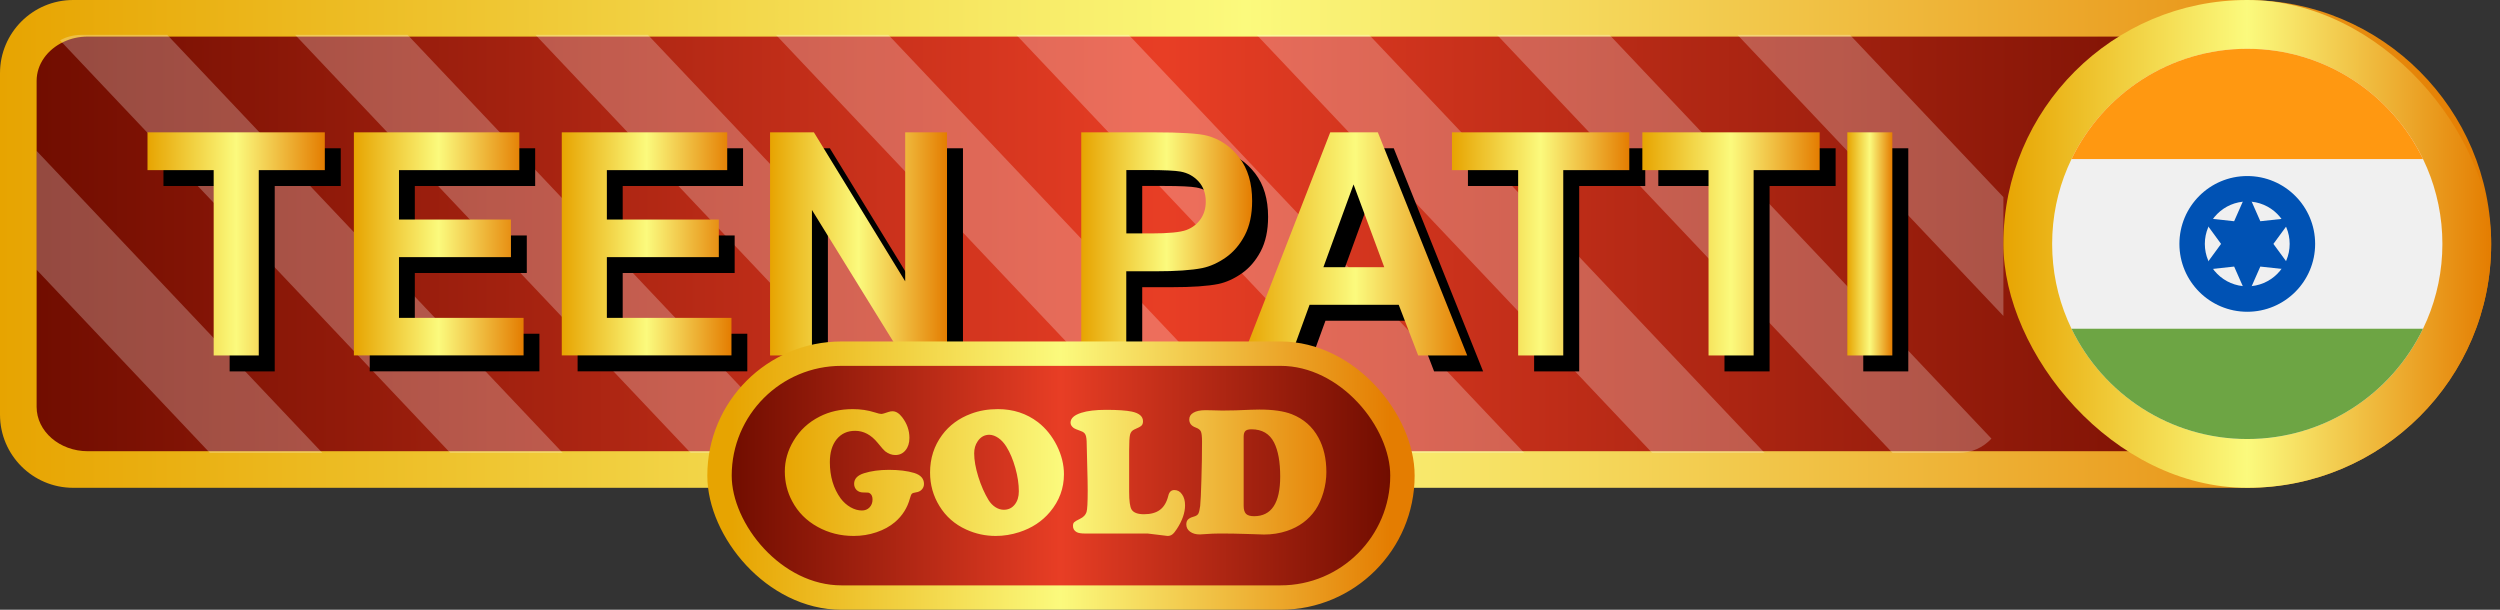 <svg width="164" height="40" viewBox="0 0 164 40" fill="none" xmlns="http://www.w3.org/2000/svg">
<rect x="0" y="0" width="164" height="40" fill="#333333" stroke="none"/>
<g clip-path="url(#clip0_2632_2299)">
<path d="M0 4.8C0 2.149 2.149 0 4.8 0H147.421C156.258 0 163.421 7.163 163.421 16V16C163.421 24.837 156.258 32 147.421 32H4.8C2.149 32 0 29.851 0 27.2V4.8Z" fill="url(#paint0_linear_2632_2299)"/>
<path d="M150.402 5.307V26.693C150.402 27.46 150.061 28.155 149.504 28.669C148.889 29.241 148.012 29.6 147.046 29.6H5.759C3.91 29.6 2.402 28.296 2.402 26.693V5.307C2.402 4.208 3.112 3.249 4.157 2.754C4.63 2.527 5.176 2.4 5.754 2.4H147.04C148.889 2.4 150.397 3.704 150.397 5.307H150.402Z" fill="url(#paint1_linear_2632_2299)"/>
<g opacity="0.25">
<path d="M21.146 29.712H13.768L2.402 17.695V9.9L21.146 29.712Z" fill="white"/>
<path d="M36.914 29.712H29.537L3.938 2.645C4.35 2.416 4.826 2.288 5.33 2.288H10.972L36.914 29.712Z" fill="white"/>
<path d="M52.683 29.712H45.306L19.363 2.288H26.741L52.683 29.712Z" fill="white"/>
<path d="M68.449 29.712H61.071L35.129 2.288H42.506L68.449 29.712Z" fill="white"/>
<path d="M84.222 29.712H76.845L50.902 2.288H58.28L84.222 29.712Z" fill="white"/>
<path d="M99.992 29.712H92.614L66.672 2.288H74.049L99.992 29.712Z" fill="white"/>
<path d="M115.761 29.712H108.384L82.441 2.288H89.819L115.761 29.712Z" fill="white"/>
<path d="M130.638 28.773C130.103 29.351 129.338 29.712 128.495 29.712H124.149L98.207 2.288H105.584L130.638 28.773Z" fill="white"/>
<path d="M131.423 12.931V20.727L113.98 2.288H121.358L131.423 12.931Z" fill="white"/>
</g>
<path d="M15.064 24.363V12.203H10.723V9.726H22.354V12.203H18.022V24.363H15.069H15.064Z" fill="black"/>
<path d="M24.254 24.363V9.726H35.107V12.203H27.212V15.446H34.558V17.91H27.212V21.895H35.386V24.358H24.254V24.363Z" fill="black"/>
<path d="M37.891 24.363V9.726H48.744V12.203H40.849V15.446H48.194V17.91H40.849V21.895H49.023V24.358H37.891V24.363Z" fill="black"/>
<path d="M51.562 24.363V9.726H54.438L60.428 19.499V9.726H63.171V24.363H60.208L54.31 14.819V24.363H51.562Z" fill="black"/>
<path d="M71.977 24.363V9.726H76.721C78.516 9.726 79.688 9.799 80.233 9.945C81.071 10.165 81.772 10.642 82.34 11.379C82.908 12.116 83.187 13.064 83.187 14.228C83.187 15.125 83.022 15.881 82.697 16.495C82.372 17.108 81.955 17.589 81.456 17.937C80.957 18.285 80.444 18.519 79.922 18.629C79.217 18.771 78.195 18.84 76.858 18.84H74.93V24.363H71.977ZM74.93 12.203V16.357H76.547C77.71 16.357 78.489 16.279 78.882 16.128C79.276 15.977 79.583 15.735 79.807 15.409C80.032 15.084 80.142 14.704 80.142 14.269C80.142 13.738 79.986 13.298 79.67 12.95C79.359 12.606 78.96 12.386 78.484 12.3C78.131 12.235 77.421 12.199 76.359 12.199H74.93V12.203Z" fill="black"/>
<path d="M97.292 24.363H94.077L92.799 21.038H86.951L85.742 24.363H82.606L88.307 9.726H91.43L97.292 24.363ZM91.851 18.569L89.836 13.138L87.858 18.569H91.851Z" fill="black"/>
<path d="M100.638 24.363V12.203H96.297V9.726H107.929V12.203H103.596V24.363H100.643H100.638Z" fill="black"/>
<path d="M113.126 24.363V12.203H108.785V9.726H120.417V12.203H116.085V24.363H113.131H113.126Z" fill="black"/>
<path d="M122.23 24.363V9.726H125.184V24.363H122.23Z" fill="black"/>
<path d="M14.017 23.319V11.159H9.676V8.681H21.308V11.159H16.975V23.319H14.022H14.017Z" fill="url(#paint2_linear_2632_2299)"/>
<path d="M23.215 23.319V8.681H34.068V11.159H26.173V14.402H33.519V16.866H26.173V20.85H34.347V23.314H23.215V23.319Z" fill="url(#paint3_linear_2632_2299)"/>
<path d="M36.852 23.319V8.681H47.705V11.159H39.81V14.402H47.155V16.866H39.81V20.85H47.984V23.314H36.852V23.319Z" fill="url(#paint4_linear_2632_2299)"/>
<path d="M50.516 23.319V8.681H53.392L59.381 18.455V8.681H62.124V23.319H59.162L53.263 13.774V23.319H50.516Z" fill="url(#paint5_linear_2632_2299)"/>
<path d="M70.93 23.319V8.681H75.674C77.469 8.681 78.641 8.755 79.186 8.901C80.024 9.121 80.725 9.597 81.293 10.335C81.861 11.072 82.14 12.02 82.14 13.184C82.14 14.081 81.975 14.837 81.65 15.45C81.325 16.064 80.908 16.545 80.409 16.893C79.91 17.241 79.397 17.475 78.875 17.585C78.17 17.727 77.148 17.796 75.811 17.796H73.883V23.319H70.93ZM73.888 11.159V15.313H75.504C76.668 15.313 77.446 15.235 77.84 15.084C78.234 14.933 78.541 14.69 78.765 14.365C78.99 14.04 79.099 13.66 79.099 13.225C79.099 12.693 78.944 12.254 78.628 11.906C78.316 11.562 77.918 11.342 77.442 11.255C77.089 11.191 76.379 11.155 75.317 11.155H73.888V11.159Z" fill="url(#paint6_linear_2632_2299)"/>
<path d="M96.249 23.319H93.034L91.756 19.994H85.908L84.699 23.319H81.562L87.264 8.681H90.387L96.249 23.319ZM90.808 17.53L88.793 12.098L86.815 17.53H90.808Z" fill="url(#paint7_linear_2632_2299)"/>
<path d="M99.591 23.319V11.159H95.25V8.681H106.882V11.159H102.55V23.319H99.596H99.591Z" fill="url(#paint8_linear_2632_2299)"/>
<path d="M112.08 23.319V11.159H107.738V8.681H119.37V11.159H115.038V23.319H112.084H112.08Z" fill="url(#paint9_linear_2632_2299)"/>
<path d="M121.184 23.319V8.681H124.137V23.319H121.184Z" fill="url(#paint10_linear_2632_2299)"/>
<g clip-path="url(#clip1_2632_2299)">
<g clip-path="url(#clip2_2632_2299)">
<path d="M147.422 32C156.258 32 163.422 24.837 163.422 16C163.422 7.163 156.258 0 147.422 0C138.585 0 131.422 7.163 131.422 16C131.422 24.837 138.585 32 147.422 32Z" fill="url(#paint11_linear_2632_2299)"/>
<path d="M147.421 28.8C154.49 28.8 160.221 23.069 160.221 16C160.221 8.931 154.49 3.2 147.421 3.2C140.352 3.2 134.621 8.931 134.621 16C134.621 23.069 140.352 28.8 147.421 28.8Z" fill="#F0F0F0"/>
<path d="M147.42 3.2C142.346 3.2 137.961 6.153 135.891 10.435H158.95C156.88 6.153 152.495 3.2 147.42 3.2Z" fill="#FF9811"/>
<path d="M147.42 28.8C152.495 28.8 156.88 25.847 158.95 21.565H135.891C137.961 25.847 142.346 28.8 147.42 28.8Z" fill="#6DA544"/>
<path d="M147.421 20.452C149.88 20.452 151.873 18.459 151.873 16C151.873 13.541 149.88 11.548 147.421 11.548C144.962 11.548 142.969 13.541 142.969 16C142.969 18.459 144.962 20.452 147.421 20.452Z" fill="#0052B4"/>
<path d="M147.419 18.783C148.956 18.783 150.202 17.537 150.202 16C150.202 14.463 148.956 13.217 147.419 13.217C145.883 13.217 144.637 14.463 144.637 16C144.637 17.537 145.883 18.783 147.419 18.783Z" fill="#F0F0F0"/>
<path d="M147.419 12.566L148.277 14.513L150.393 14.283L149.136 16L150.393 17.717L148.277 17.487L147.419 19.434L146.56 17.487L144.445 17.717L145.702 16L144.445 14.283L146.56 14.513L147.419 12.566Z" fill="#0052B4"/>
</g>
</g>
</g>
<rect x="47.2" y="23.2" width="44.8" height="16" rx="8" fill="url(#paint12_linear_2632_2299)"/>
<rect x="47.2" y="23.2" width="44.8" height="16" rx="8" stroke="url(#paint13_linear_2632_2299)" stroke-width="1.6"/>
<path d="M55.943 26.838C56.455 26.838 56.938 26.91 57.391 27.055C57.594 27.121 57.732 27.154 57.807 27.154C57.885 27.154 58.049 27.109 58.299 27.02C58.381 26.992 58.465 26.979 58.551 26.979C58.77 26.979 58.978 27.107 59.178 27.365C59.498 27.779 59.658 28.232 59.658 28.725C59.658 29.061 59.572 29.332 59.4 29.539C59.232 29.746 59.01 29.85 58.732 29.85C58.506 29.85 58.283 29.768 58.065 29.604C57.998 29.553 57.836 29.369 57.578 29.053C57.148 28.525 56.654 28.262 56.096 28.262C55.588 28.262 55.184 28.447 54.883 28.818C54.586 29.189 54.438 29.689 54.438 30.318C54.438 31.252 54.676 32.047 55.152 32.703C55.332 32.941 55.547 33.133 55.797 33.277C56.047 33.418 56.295 33.488 56.541 33.488C56.744 33.488 56.91 33.422 57.039 33.289C57.172 33.152 57.238 32.978 57.238 32.768C57.238 32.58 57.184 32.447 57.074 32.369C57.031 32.338 56.99 32.32 56.951 32.316C56.916 32.309 56.805 32.305 56.617 32.305C56.449 32.305 56.309 32.252 56.195 32.147C56.086 32.037 56.031 31.9 56.031 31.736C56.031 31.412 56.246 31.182 56.676 31.045C57.148 30.896 57.693 30.822 58.31 30.822C58.971 30.822 59.525 30.891 59.975 31.027C60.4 31.16 60.613 31.4 60.613 31.748C60.613 31.889 60.565 32.012 60.467 32.117C60.369 32.219 60.242 32.279 60.086 32.299C59.949 32.318 59.859 32.35 59.816 32.393C59.777 32.432 59.736 32.531 59.693 32.691C59.525 33.312 59.197 33.832 58.709 34.25C58.373 34.535 57.967 34.758 57.49 34.918C57.018 35.078 56.52 35.158 55.996 35.158C55.141 35.158 54.355 34.961 53.641 34.566C52.906 34.164 52.348 33.602 51.965 32.879C51.645 32.277 51.484 31.627 51.484 30.928C51.484 30.221 51.676 29.549 52.059 28.912C52.465 28.229 53.033 27.701 53.764 27.33C54.4 27.002 55.127 26.838 55.943 26.838ZM65.465 26.838C66.469 26.838 67.346 27.125 68.096 27.699C68.603 28.094 69.016 28.605 69.332 29.234C69.641 29.859 69.795 30.484 69.795 31.109C69.795 32.031 69.49 32.855 68.881 33.582C68.365 34.199 67.691 34.643 66.859 34.912C66.348 35.076 65.834 35.158 65.318 35.158C64.643 35.158 63.996 35.018 63.379 34.736C62.633 34.397 62.049 33.883 61.627 33.195C61.217 32.531 61.012 31.799 61.012 30.998C61.012 30.068 61.275 29.248 61.803 28.537C62.272 27.904 62.902 27.439 63.695 27.143C64.227 26.939 64.816 26.838 65.465 26.838ZM64.908 28.52C64.58 28.52 64.32 28.666 64.129 28.959C63.98 29.178 63.906 29.438 63.906 29.738C63.906 30.18 63.996 30.691 64.176 31.273C64.356 31.852 64.582 32.365 64.856 32.815C64.977 33.006 65.125 33.158 65.301 33.272C65.481 33.385 65.662 33.441 65.846 33.441C66.143 33.441 66.381 33.33 66.561 33.107C66.744 32.885 66.836 32.592 66.836 32.228C66.836 31.756 66.76 31.246 66.607 30.699C66.455 30.152 66.258 29.686 66.016 29.299C65.867 29.061 65.695 28.873 65.5 28.736C65.305 28.6 65.107 28.527 64.908 28.52ZM74.072 29.562V32.252C74.072 32.857 74.125 33.248 74.231 33.424C74.359 33.631 74.631 33.734 75.045 33.734C75.49 33.734 75.842 33.637 76.1 33.441C76.357 33.246 76.537 32.941 76.639 32.527C76.697 32.273 76.83 32.147 77.037 32.147C77.244 32.147 77.412 32.24 77.541 32.428C77.674 32.611 77.74 32.852 77.74 33.148C77.74 33.633 77.561 34.15 77.201 34.701C77.088 34.877 76.988 34.996 76.902 35.059C76.816 35.125 76.713 35.158 76.592 35.158L75.291 35H71.195C70.926 35 70.736 34.969 70.627 34.906C70.467 34.816 70.387 34.682 70.387 34.502C70.387 34.393 70.412 34.312 70.463 34.262C70.518 34.207 70.647 34.131 70.85 34.033C71.072 33.928 71.215 33.779 71.277 33.588C71.328 33.428 71.353 32.961 71.353 32.188C71.353 31.828 71.344 31.311 71.324 30.635C71.305 29.986 71.293 29.498 71.289 29.17C71.289 28.857 71.264 28.645 71.213 28.531C71.166 28.414 71.064 28.33 70.908 28.279C70.65 28.189 70.486 28.117 70.416 28.062C70.291 27.965 70.228 27.854 70.228 27.729C70.228 27.443 70.465 27.227 70.938 27.078C71.34 26.949 71.879 26.885 72.555 26.885C73.312 26.885 73.879 26.924 74.254 27.002C74.738 27.107 74.981 27.318 74.981 27.635C74.981 27.764 74.947 27.859 74.881 27.922C74.818 27.984 74.662 28.068 74.412 28.174C74.264 28.24 74.17 28.354 74.131 28.514C74.092 28.674 74.072 29.023 74.072 29.562ZM80.353 35H79.932C79.686 35 79.41 35.012 79.106 35.035C78.914 35.051 78.781 35.059 78.707 35.059C78.445 35.059 78.232 34.998 78.068 34.877C77.904 34.756 77.822 34.598 77.822 34.402C77.822 34.266 77.857 34.16 77.928 34.086C78.002 34.008 78.121 33.945 78.285 33.898C78.441 33.859 78.547 33.797 78.602 33.711C78.656 33.621 78.699 33.449 78.731 33.195C78.762 32.902 78.789 32.332 78.812 31.484C78.84 30.637 78.853 29.795 78.853 28.959C78.853 28.631 78.828 28.412 78.777 28.303C78.727 28.193 78.607 28.105 78.42 28.039C78.15 27.938 78.016 27.764 78.016 27.518C78.016 27.326 78.107 27.178 78.291 27.072C78.478 26.963 78.738 26.908 79.07 26.908C79.18 26.908 79.309 26.91 79.457 26.914C79.785 26.926 80.023 26.932 80.172 26.932C80.731 26.932 81.361 26.914 82.064 26.879C82.213 26.871 82.398 26.867 82.621 26.867C83.516 26.867 84.223 26.969 84.742 27.172C85.516 27.477 86.098 27.988 86.488 28.707C86.836 29.34 87.01 30.094 87.01 30.969C87.01 31.41 86.945 31.854 86.816 32.299C86.688 32.74 86.514 33.123 86.295 33.447C85.842 34.103 85.217 34.565 84.42 34.83C83.951 34.986 83.451 35.065 82.92 35.065L82.211 35.041L81.602 35.023C81.129 35.008 80.713 35 80.353 35ZM81.584 28.648V33.184C81.584 33.43 81.637 33.605 81.742 33.711C81.848 33.812 82.023 33.863 82.269 33.863C83.41 33.863 83.981 32.996 83.981 31.262C83.981 30.305 83.848 29.562 83.582 29.035C83.289 28.453 82.793 28.162 82.094 28.162C81.906 28.162 81.773 28.199 81.695 28.273C81.621 28.348 81.584 28.473 81.584 28.648Z" fill="url(#paint14_linear_2632_2299)"/>
<defs>
<linearGradient id="paint0_linear_2632_2299" x1="0" y1="16" x2="163.421" y2="16" gradientUnits="userSpaceOnUse">
<stop stop-color="#E7A401"/>
<stop offset="0.5" stop-color="#FBFA7D"/>
<stop offset="1" stop-color="#E47D01"/>
</linearGradient>
<linearGradient id="paint1_linear_2632_2299" x1="2.402" y1="16" x2="150.402" y2="16" gradientUnits="userSpaceOnUse">
<stop stop-color="#710D00"/>
<stop offset="0.5" stop-color="#E83E25"/>
<stop offset="1" stop-color="#710D00"/>
</linearGradient>
<linearGradient id="paint2_linear_2632_2299" x1="9.676" y1="16" x2="21.308" y2="16" gradientUnits="userSpaceOnUse">
<stop stop-color="#E7A401"/>
<stop offset="0.5" stop-color="#FBFA7D"/>
<stop offset="1" stop-color="#E47D01"/>
</linearGradient>
<linearGradient id="paint3_linear_2632_2299" x1="23.215" y1="16" x2="34.347" y2="16" gradientUnits="userSpaceOnUse">
<stop stop-color="#E7A401"/>
<stop offset="0.5" stop-color="#FBFA7D"/>
<stop offset="1" stop-color="#E47D01"/>
</linearGradient>
<linearGradient id="paint4_linear_2632_2299" x1="36.852" y1="16" x2="47.984" y2="16" gradientUnits="userSpaceOnUse">
<stop stop-color="#E7A401"/>
<stop offset="0.5" stop-color="#FBFA7D"/>
<stop offset="1" stop-color="#E47D01"/>
</linearGradient>
<linearGradient id="paint5_linear_2632_2299" x1="50.516" y1="16" x2="62.124" y2="16" gradientUnits="userSpaceOnUse">
<stop stop-color="#E7A401"/>
<stop offset="0.5" stop-color="#FBFA7D"/>
<stop offset="1" stop-color="#E47D01"/>
</linearGradient>
<linearGradient id="paint6_linear_2632_2299" x1="70.93" y1="16" x2="82.14" y2="16" gradientUnits="userSpaceOnUse">
<stop stop-color="#E7A401"/>
<stop offset="0.5" stop-color="#FBFA7D"/>
<stop offset="1" stop-color="#E47D01"/>
</linearGradient>
<linearGradient id="paint7_linear_2632_2299" x1="81.562" y1="16" x2="96.249" y2="16" gradientUnits="userSpaceOnUse">
<stop stop-color="#E7A401"/>
<stop offset="0.5" stop-color="#FBFA7D"/>
<stop offset="1" stop-color="#E47D01"/>
</linearGradient>
<linearGradient id="paint8_linear_2632_2299" x1="95.25" y1="16" x2="106.882" y2="16" gradientUnits="userSpaceOnUse">
<stop stop-color="#E7A401"/>
<stop offset="0.5" stop-color="#FBFA7D"/>
<stop offset="1" stop-color="#E47D01"/>
</linearGradient>
<linearGradient id="paint9_linear_2632_2299" x1="107.738" y1="16" x2="119.37" y2="16" gradientUnits="userSpaceOnUse">
<stop stop-color="#E7A401"/>
<stop offset="0.5" stop-color="#FBFA7D"/>
<stop offset="1" stop-color="#E47D01"/>
</linearGradient>
<linearGradient id="paint10_linear_2632_2299" x1="121.184" y1="16" x2="124.137" y2="16" gradientUnits="userSpaceOnUse">
<stop stop-color="#E7A401"/>
<stop offset="0.5" stop-color="#FBFA7D"/>
<stop offset="1" stop-color="#E47D01"/>
</linearGradient>
<linearGradient id="paint11_linear_2632_2299" x1="131.422" y1="16" x2="163.422" y2="16" gradientUnits="userSpaceOnUse">
<stop stop-color="#E7A401"/>
<stop offset="0.5" stop-color="#FBFA7D"/>
<stop offset="1" stop-color="#E47D01"/>
</linearGradient>
<linearGradient id="paint12_linear_2632_2299" x1="48" y1="31.2" x2="91.2" y2="31.2" gradientUnits="userSpaceOnUse">
<stop stop-color="#710D00"/>
<stop offset="0.5" stop-color="#E83E25"/>
<stop offset="1" stop-color="#710D00"/>
</linearGradient>
<linearGradient id="paint13_linear_2632_2299" x1="48" y1="31.2" x2="91.2" y2="31.2" gradientUnits="userSpaceOnUse">
<stop stop-color="#E7A401"/>
<stop offset="0.5" stop-color="#FBFA7D"/>
<stop offset="1" stop-color="#E47D01"/>
</linearGradient>
<linearGradient id="paint14_linear_2632_2299" x1="51.203" y1="31" x2="88.203" y2="31" gradientUnits="userSpaceOnUse">
<stop stop-color="#E7A401"/>
<stop offset="0.5" stop-color="#FBFA7D"/>
<stop offset="1" stop-color="#E47D01"/>
</linearGradient>
<clipPath id="clip0_2632_2299">
<path d="M0 4.8C0 2.149 2.149 0 4.8 0H147.421C156.258 0 163.421 7.163 163.421 16V16C163.421 24.837 156.258 32 147.421 32H4.8C2.149 32 0 29.851 0 27.2V4.8Z" fill="white"/>
</clipPath>
<clipPath id="clip1_2632_2299">
<rect x="131.422" width="32" height="32" rx="16" fill="white"/>
</clipPath>
<clipPath id="clip2_2632_2299">
<rect width="32" height="32" fill="white" transform="translate(131.422)"/>
</clipPath>
</defs>
</svg>
